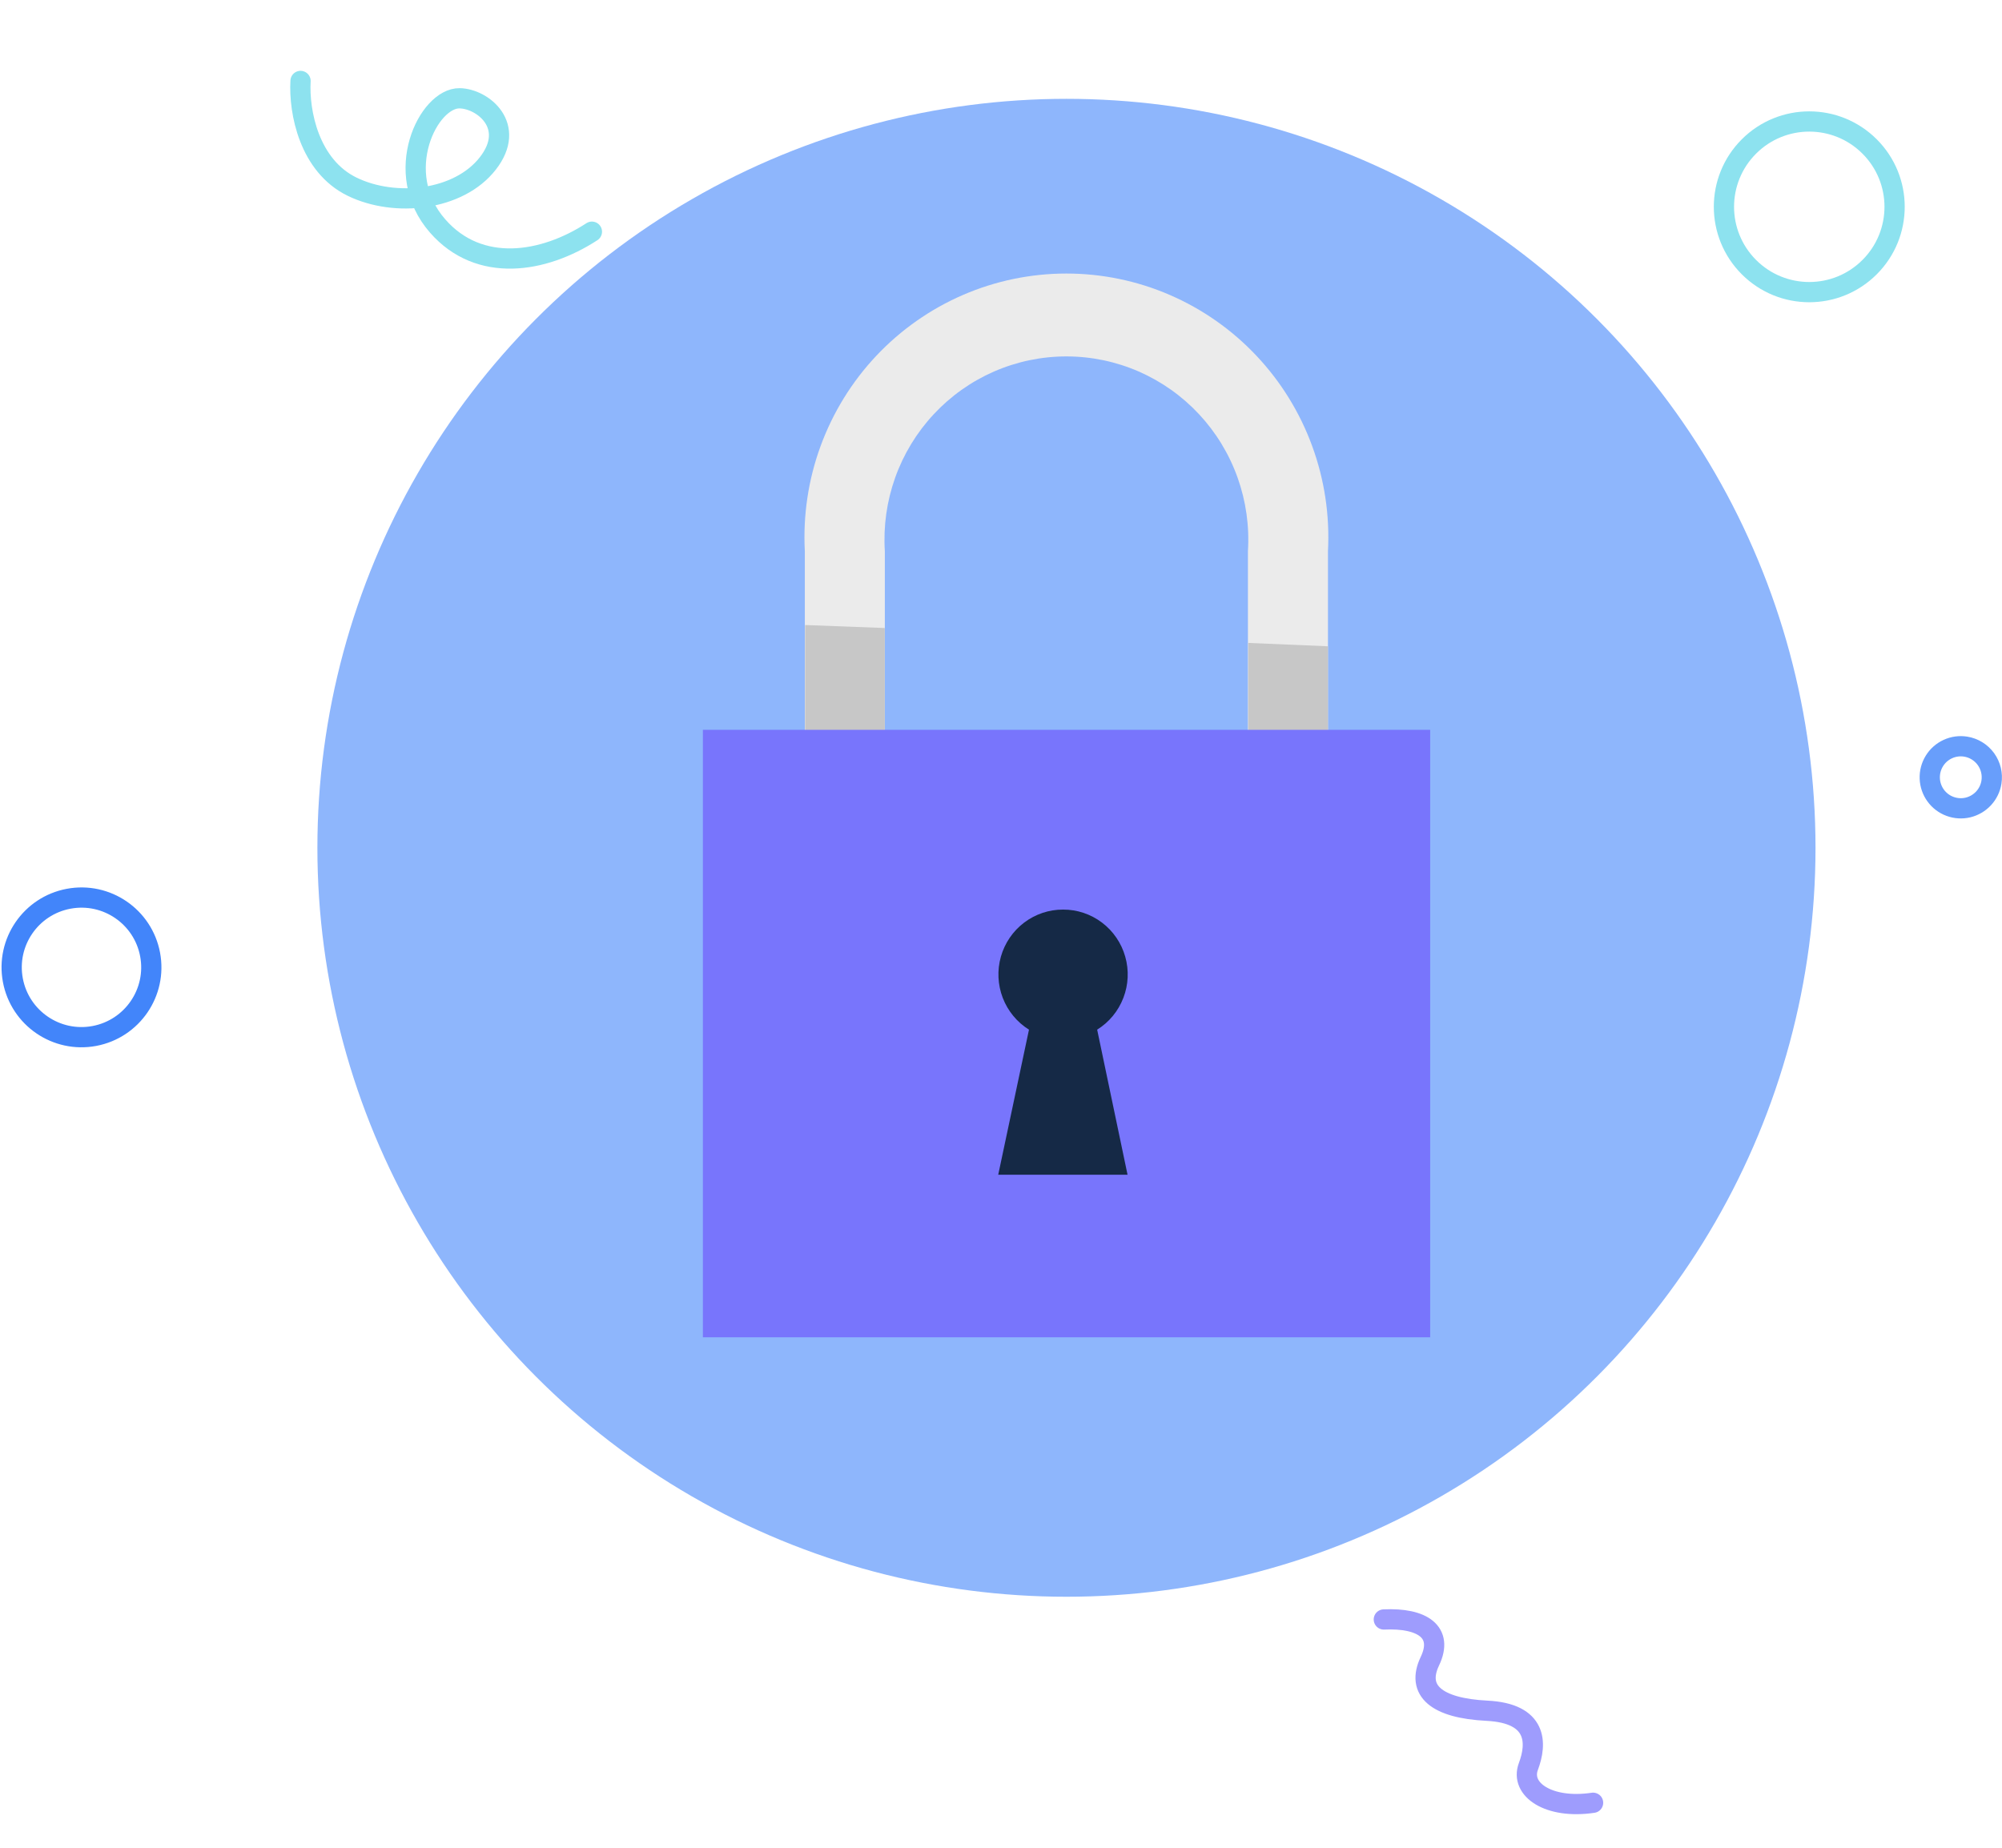 <svg width="91" height="84" viewBox="0 0 91 84" fill="none" xmlns="http://www.w3.org/2000/svg">
<path d="M4.289 47.096C6.012 46.772 7.146 45.114 6.823 43.392C6.5 41.669 4.841 40.535 3.119 40.858C1.396 41.181 0.262 42.84 0.585 44.562C0.909 46.285 2.567 47.419 4.289 47.096Z" stroke="#4285FA" stroke-width="0.92" stroke-linecap="round" stroke-linejoin="round"/>
<path d="M90.52 35.556C90.477 35.832 90.352 36.088 90.163 36.293C89.973 36.498 89.727 36.642 89.456 36.708C89.185 36.773 88.9 36.756 88.638 36.659C88.376 36.563 88.149 36.391 87.985 36.165C87.821 35.939 87.728 35.67 87.717 35.391C87.706 35.112 87.778 34.836 87.924 34.598C88.069 34.36 88.282 34.171 88.536 34.054C88.789 33.937 89.072 33.898 89.347 33.942C89.717 34.001 90.048 34.204 90.268 34.507C90.487 34.809 90.578 35.187 90.52 35.556V35.556Z" stroke="#689EFB" stroke-width="0.92" stroke-linecap="round" stroke-linejoin="round"/>
<path d="M84.982 12.144C86.497 10.629 86.497 8.173 84.982 6.659C83.467 5.144 81.011 5.144 79.497 6.659C77.982 8.173 77.982 10.629 79.497 12.144C81.011 13.659 83.467 13.659 84.982 12.144Z" stroke="#8DE2EF" stroke-width="0.92" stroke-linecap="round" stroke-linejoin="round"/>
<path d="M26.905 10.533C24.705 11.966 21.785 12.436 19.894 10.275C17.773 7.854 19.472 4.444 20.892 4.468C21.951 4.486 23.497 5.733 22.174 7.43C20.852 9.127 17.962 9.438 16.009 8.489C14.055 7.54 13.58 5.092 13.661 3.68" stroke="#8DE2EF" stroke-width="0.92" stroke-linecap="round" stroke-linejoin="round"/>
<path d="M72.413 81.955C70.4 82.256 69.078 81.353 69.472 80.305C69.866 79.256 69.895 77.886 67.59 77.771C65.286 77.656 64.359 76.851 64.994 75.52C65.63 74.189 64.65 73.541 62.901 73.622" stroke="#9E9CFD" stroke-width="0.92" stroke-linecap="round" stroke-linejoin="round"/>
<circle cx="48.475" cy="38.541" r="34.048" fill="#8EB6FC"/>
<path d="M60.362 25.058V37.959H56.724V25.058C56.796 23.922 56.636 22.784 56.254 21.713C55.872 20.642 55.276 19.662 54.503 18.832C53.729 18.002 52.795 17.34 51.758 16.888C50.721 16.436 49.602 16.203 48.472 16.203C47.342 16.203 46.224 16.436 45.186 16.888C44.149 17.34 43.215 18.002 42.442 18.832C41.668 19.662 41.072 20.642 40.69 21.713C40.308 22.784 40.148 23.922 40.22 25.058V37.959H36.583V25.058C36.497 23.433 36.74 21.806 37.299 20.279C37.858 18.752 38.72 17.355 39.832 16.174C40.945 14.993 42.285 14.052 43.77 13.409C45.255 12.766 46.855 12.435 48.472 12.435C50.089 12.435 51.689 12.766 53.174 13.409C54.66 14.052 56 14.993 57.112 16.174C58.225 17.355 59.087 18.752 59.645 20.279C60.204 21.806 60.448 23.433 60.362 25.058Z" fill="#EBEBEB"/>
<path d="M36.597 28.414L40.218 28.55V37.958H36.597V28.414Z" fill="#C7C7C7"/>
<path d="M60.361 29.38V37.959H56.74V29.228L60.361 29.38Z" fill="#C7C7C7"/>
<path d="M65.008 33.178H31.949V60.794H65.008V33.178Z" fill="#7875FC"/>
<path d="M49.871 46.809L51.252 53.403H45.374L46.772 46.809C46.229 46.471 45.811 45.964 45.58 45.364C45.35 44.765 45.32 44.107 45.495 43.489C45.671 42.871 46.042 42.328 46.552 41.942C47.062 41.556 47.683 41.348 48.321 41.35C48.96 41.348 49.581 41.556 50.091 41.942C50.601 42.328 50.972 42.871 51.147 43.489C51.323 44.107 51.293 44.765 51.062 45.364C50.832 45.964 50.414 46.471 49.871 46.809Z" fill="#152946"/>
</svg>
